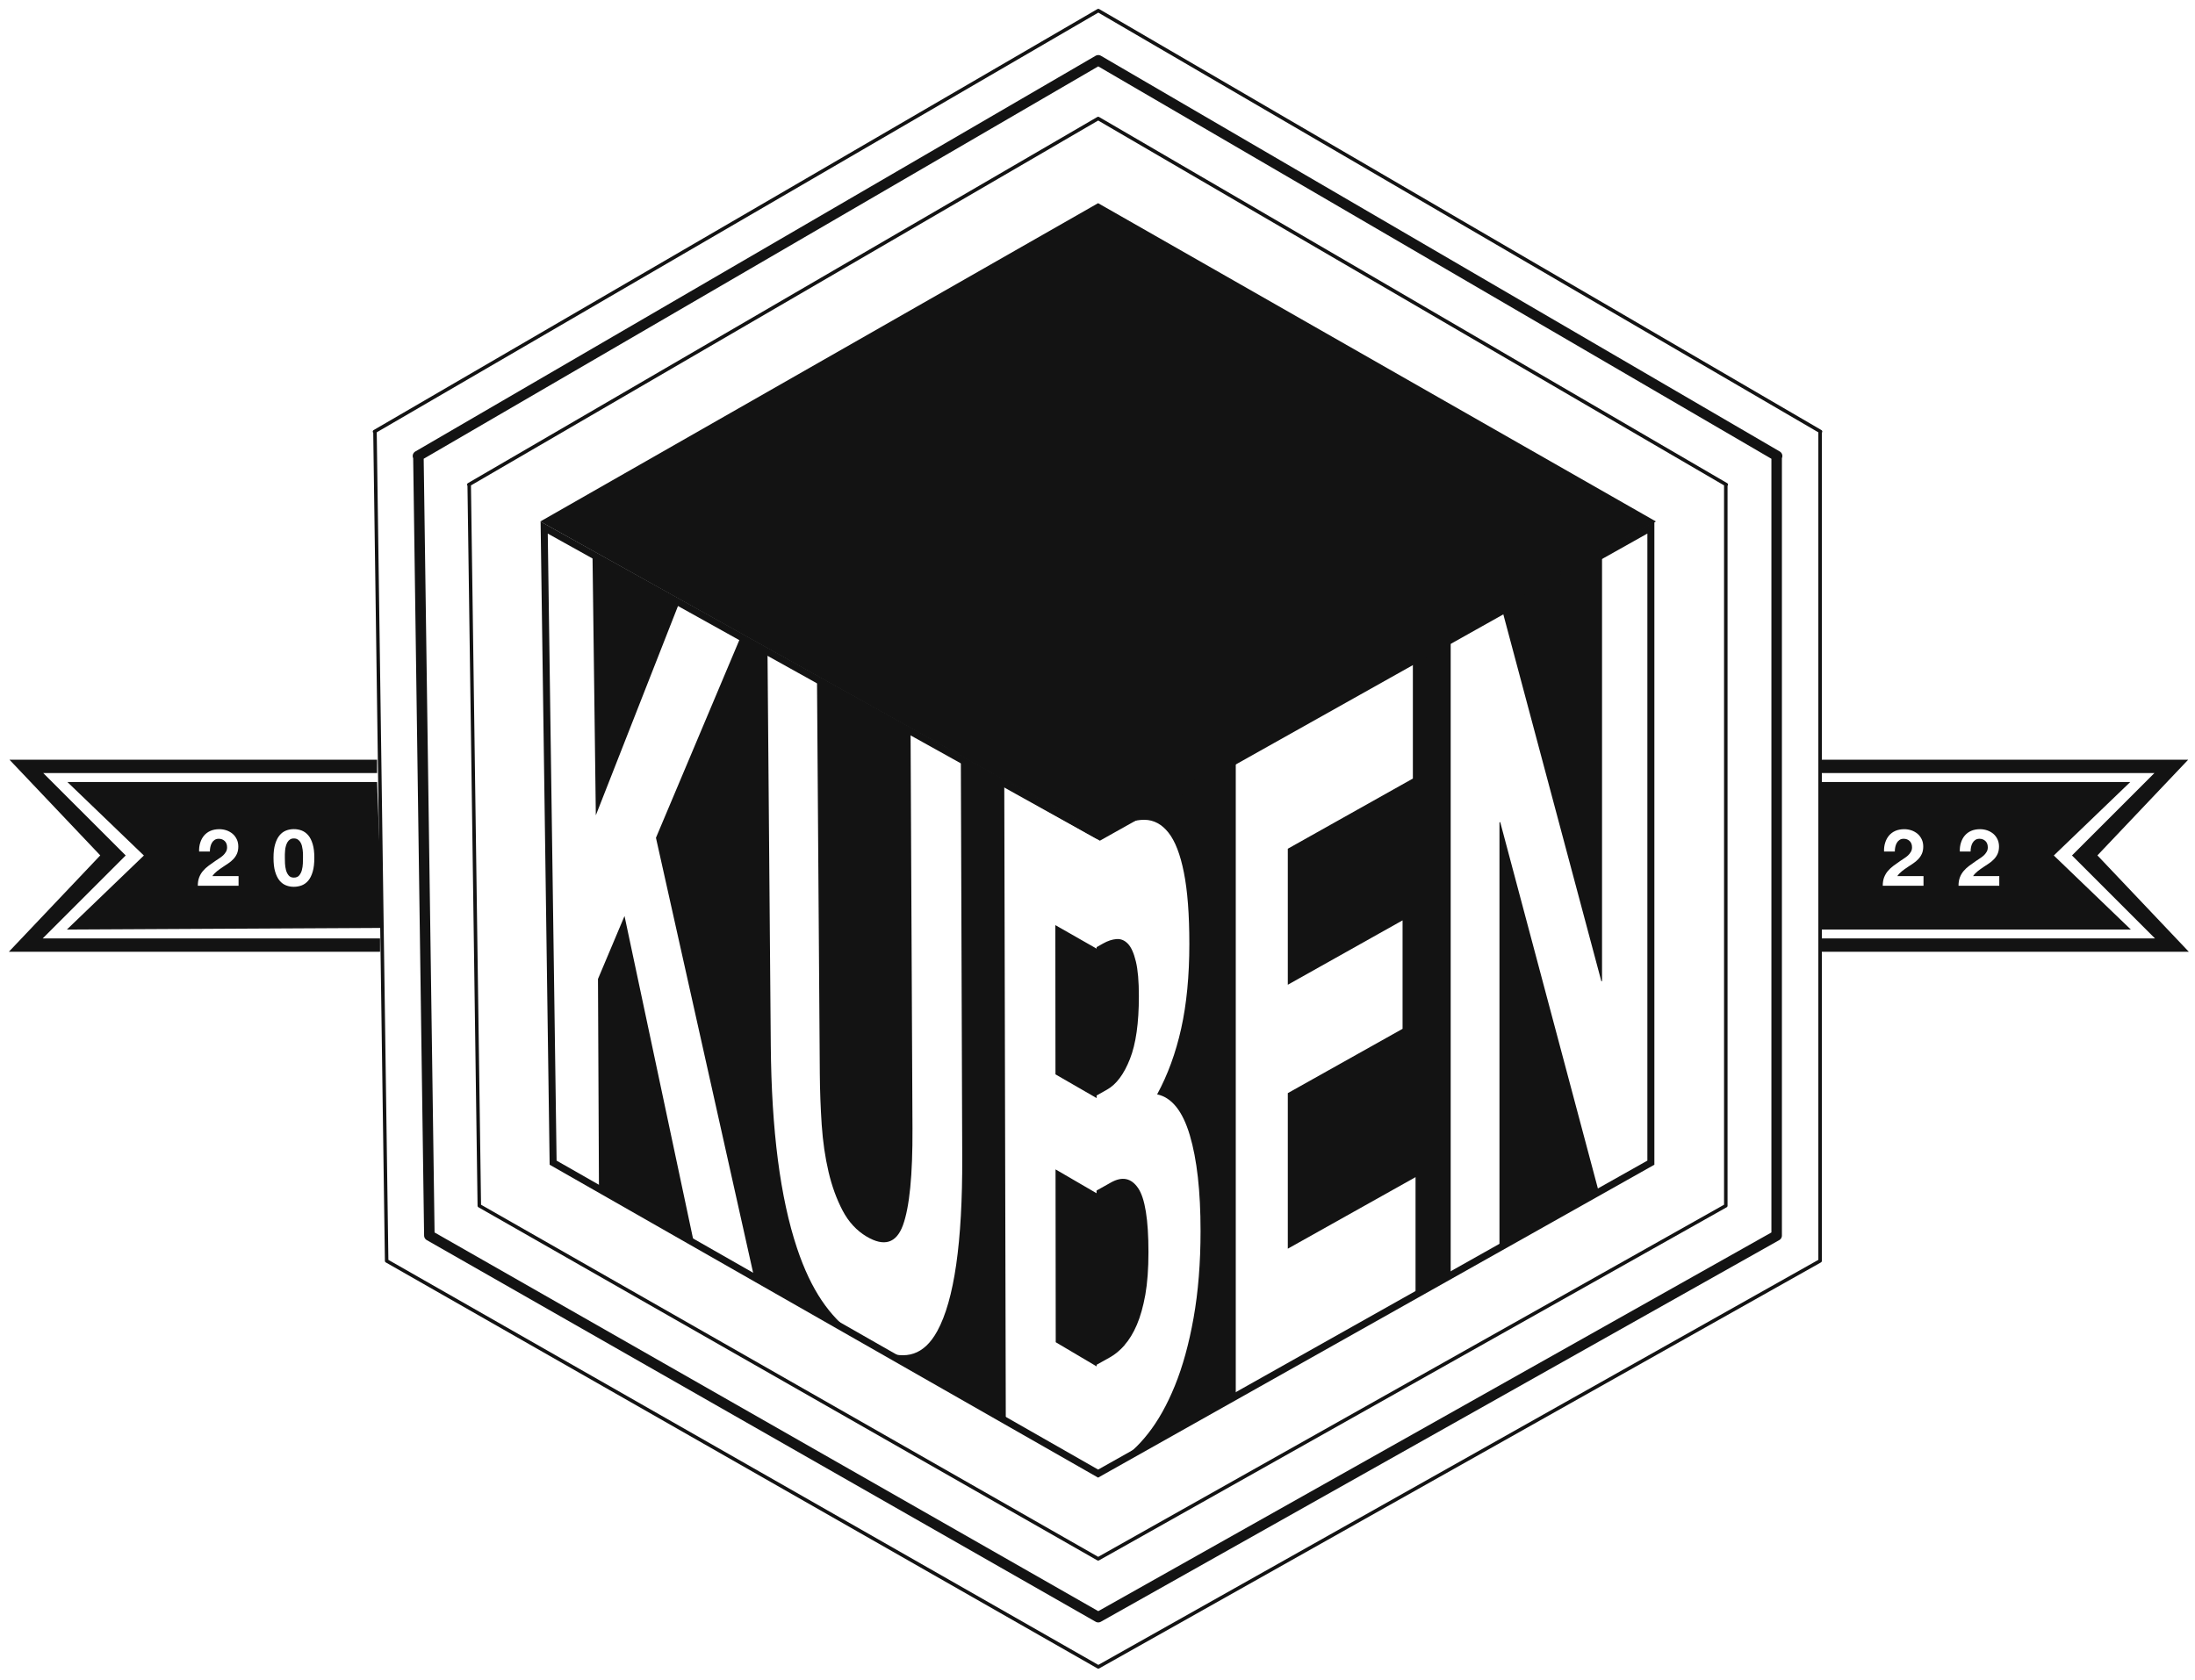 <svg width="627" height="480" viewBox="0 0 627 480" fill="none" xmlns="http://www.w3.org/2000/svg">
<path d="M2.712 217.077L28.639 244.413L2.525 271.955H108.565V268.137H12.192L35.904 244.432L12.36 220.895H107.708V217.077H2.712Z" fill="#131313"/>
<path d="M625.052 217.077L599.124 244.413L625.238 271.955H520.056V268.137H615.571L591.86 244.432L615.403 220.895H520.056V217.077H625.052Z" fill="#131313"/>
<path d="M155.354 149L315.111 238.138L472 149L313.677 58.627L155.354 149Z" fill="#131313" stroke="#131313" stroke-miterlimit="10"/>
<path d="M322.189 269.664C321.239 268.677 320.159 268.23 318.929 268.323C317.7 268.416 316.415 268.844 315.092 269.589L313.248 270.632V271.06L301.458 264.338L301.495 306.981L313.248 313.759V313.014L316.229 311.338C318.874 309.849 321.053 306.944 322.766 302.586C324.48 298.248 325.318 292.27 325.318 284.654C325.318 280.427 325.039 277.112 324.461 274.729C323.884 272.345 323.139 270.651 322.189 269.664V269.664Z" fill="#131313"/>
<path d="M321.239 384.317C322.561 382.808 323.735 380.89 324.741 378.544C325.746 376.198 326.547 373.33 327.162 369.96C327.758 366.57 328.056 362.511 328.056 357.781C328.056 348.47 327.069 342.381 325.113 339.495C323.157 336.608 320.568 336.068 317.346 337.875L313.23 340.184V340.947L301.514 334.132L301.57 383.516L313.248 390.425V389.959L317.085 387.818C318.538 386.998 319.935 385.844 321.258 384.335L321.239 384.317Z" fill="#131313"/>
<path d="M457.62 280.315V158.605L429.178 174.62L457.434 280.408L457.62 280.315Z" fill="#131313"/>
<path d="M428.507 234.897L428.321 235.009V356.458L414.388 364.261V182.943L403.585 189.033V222.458L367.86 242.513V281.376L400.642 262.978V293.965L367.86 312.344V356.793L404.349 336.347V369.884L352.996 398.654V217.523L320.996 235.549C323.12 234.674 325.113 234.227 326.957 234.246C329.601 234.283 331.874 235.512 333.774 237.914C335.674 240.316 337.145 244.115 338.17 249.273C339.213 254.45 339.734 261.265 339.734 269.719C339.734 278.863 338.952 286.907 337.406 293.871C335.86 300.836 333.569 307.111 330.533 312.698C334.705 313.573 337.816 317.465 339.865 324.355C341.913 331.245 342.938 340.369 342.938 351.71C342.938 360.853 342.267 369.139 340.945 376.569C339.622 383.999 337.834 390.461 335.599 395.954C333.364 401.448 330.794 406.01 327.925 409.641C325.057 413.291 322.095 415.954 319.078 417.648L313.359 420.851L313.695 421.037L471.589 332.194L456.688 340.537L428.526 234.86L428.507 234.897Z" fill="#131313"/>
<path d="M471.497 150.784L471.571 150.747L471.497 150.784Z" fill="#131313"/>
<path d="M198.138 354.727L178.394 261.731L170.813 279.72L171.093 339.7L213.002 363.61L198.138 354.727Z" fill="#131313"/>
<path d="M169.248 158.531L170.198 232.961L193.947 172.441L211.437 182.292L187.372 239.385L215.423 364.987L243.791 381.169C237.011 376.104 231.74 368.823 227.66 356.607C222.873 342.25 220.377 322.977 220.173 298.713L219.241 186.668L233.379 194.638L234.18 306.907C234.217 311.748 234.403 316.59 234.72 321.413C235.055 326.254 235.707 330.724 236.675 334.858C237.644 338.992 239.004 342.679 240.699 345.919C242.412 349.159 244.703 351.636 247.553 353.33C252.564 356.291 256.028 355.229 257.909 350.127C259.791 345.006 260.722 335.77 260.647 322.381L260.107 209.721L274.468 217.803L274.859 330.686C274.952 354.969 272.568 371.486 267.744 380.313C263.907 387.333 258.71 388.506 252.433 386.104L306.394 416.904L287.302 405.507L286.873 224.786L313.211 239.627L313.434 239.497L155.428 150.729L169.23 158.512L169.248 158.531Z" fill="#131313"/>
<path d="M493.104 138.476L313.696 33.86L133.915 138.476L134.027 138.532L136.914 344.522L313.696 445.413L492.973 344.522V138.55L493.085 138.494L493.104 138.476Z" stroke="#131313" stroke-linecap="round" stroke-linejoin="round"/>
<path d="M507.632 130.301L313.714 17.231L119.387 130.301L119.517 130.375L122.646 353.032L313.714 462.08L507.502 353.032V130.375L507.632 130.301V130.301Z" stroke="#131313" stroke-width="3" stroke-linecap="round" stroke-linejoin="round"/>
<path d="M520.037 123.318L313.733 3.023L106.981 123.318L107.112 123.393L110.446 360.276L313.733 476.288L519.907 360.276V123.393L520.037 123.318V123.318Z" stroke="#131313" stroke-linecap="round" stroke-linejoin="round"/>
<path d="M86.474 242.923C86.418 242.513 86.343 242.104 86.25 241.713C86.157 241.322 86.008 240.949 85.803 240.633C85.598 240.316 85.356 240.055 85.058 239.869C84.76 239.664 84.388 239.571 83.941 239.571C83.493 239.571 83.14 239.664 82.842 239.869C82.544 240.055 82.301 240.316 82.115 240.633C81.929 240.949 81.78 241.303 81.668 241.713C81.556 242.104 81.482 242.513 81.445 242.923C81.407 243.333 81.37 243.724 81.37 244.115C81.37 244.506 81.37 244.823 81.37 245.102C81.37 245.549 81.37 246.107 81.407 246.741C81.445 247.392 81.538 248.007 81.687 248.603C81.854 249.199 82.097 249.701 82.45 250.13C82.804 250.558 83.289 250.763 83.941 250.763C84.593 250.763 85.114 250.558 85.468 250.13C85.822 249.701 86.083 249.199 86.232 248.603C86.381 248.007 86.492 247.392 86.511 246.741C86.548 246.107 86.548 245.549 86.548 245.102C86.548 244.823 86.548 244.506 86.548 244.115C86.548 243.724 86.511 243.333 86.455 242.923H86.474Z" fill="#131313"/>
<path d="M19.252 223.445L41.1 244.45L19.102 265.604L109.291 265.139L107.708 223.445H19.252ZM68.145 253.091H56.504C56.504 252.16 56.634 251.378 56.895 250.689C57.156 250.018 57.51 249.404 57.975 248.864C58.423 248.324 58.963 247.839 59.577 247.374C60.192 246.908 60.844 246.461 61.514 245.996C61.868 245.754 62.222 245.512 62.632 245.251C63.023 245.009 63.377 244.73 63.712 244.432C64.029 244.134 64.308 243.799 64.532 243.408C64.755 243.035 64.867 242.607 64.867 242.123C64.867 241.359 64.644 240.745 64.197 240.316C63.75 239.888 63.172 239.665 62.483 239.665C62.017 239.665 61.626 239.776 61.291 240C60.956 240.223 60.714 240.503 60.509 240.856C60.304 241.21 60.173 241.601 60.08 242.03C59.987 242.458 59.95 242.886 59.95 243.314H56.877C56.839 242.402 56.951 241.564 57.193 240.801C57.435 240.018 57.789 239.348 58.274 238.771C58.758 238.194 59.373 237.728 60.099 237.411C60.825 237.095 61.682 236.927 62.632 236.927C63.358 236.927 64.048 237.039 64.7 237.262C65.352 237.486 65.929 237.821 66.432 238.231C66.935 238.659 67.326 239.18 67.624 239.795C67.922 240.409 68.071 241.117 68.071 241.881C68.071 242.644 67.941 243.37 67.68 243.948C67.419 244.525 67.084 245.028 66.655 245.475C66.227 245.921 65.761 246.331 65.221 246.685C64.681 247.039 64.141 247.411 63.601 247.765C63.06 248.119 62.52 248.51 62.017 248.901C61.496 249.311 61.049 249.776 60.658 250.335H68.145V253.091V253.091ZM89.323 249.068C89.007 250.13 88.597 250.986 88.057 251.62C87.517 252.253 86.902 252.7 86.194 252.979C85.487 253.24 84.742 253.389 83.941 253.389C83.14 253.389 82.413 253.258 81.705 252.979C80.998 252.7 80.383 252.253 79.861 251.62C79.34 250.986 78.911 250.13 78.595 249.068C78.278 248.007 78.129 246.685 78.129 245.102C78.129 243.519 78.278 242.272 78.595 241.21C78.911 240.167 79.321 239.311 79.861 238.678C80.383 238.045 80.998 237.598 81.705 237.318C82.413 237.039 83.158 236.909 83.941 236.909C84.723 236.909 85.487 237.039 86.194 237.318C86.902 237.598 87.517 238.045 88.057 238.678C88.597 239.311 89.007 240.149 89.323 241.21C89.64 242.253 89.789 243.557 89.789 245.102C89.789 246.648 89.64 248.007 89.323 249.068Z" fill="#131313"/>
<path d="M586.663 244.45L608.512 223.445H520.074V265.604H608.679L586.682 244.45H586.663ZM549.448 253.091H537.806C537.806 252.16 537.937 251.378 538.198 250.689C538.458 250.018 538.812 249.404 539.278 248.864C539.725 248.324 540.265 247.839 540.88 247.374C541.494 246.908 542.146 246.461 542.817 245.996C543.171 245.754 543.525 245.512 543.934 245.251C544.326 245.009 544.679 244.73 545.015 244.432C545.331 244.134 545.611 243.799 545.834 243.408C546.058 243.035 546.17 242.607 546.17 242.123C546.17 241.359 545.946 240.745 545.499 240.316C545.052 239.888 544.475 239.665 543.785 239.665C543.32 239.665 542.929 239.776 542.593 240C542.258 240.223 542.016 240.503 541.811 240.856C541.606 241.21 541.476 241.601 541.383 242.03C541.29 242.458 541.252 242.886 541.252 243.314H538.179C538.142 242.402 538.253 241.564 538.496 240.801C538.738 240.018 539.092 239.348 539.576 238.771C540.06 238.194 540.675 237.728 541.401 237.411C542.128 237.095 542.985 236.927 543.934 236.927C544.661 236.927 545.35 237.039 546.002 237.262C546.654 237.486 547.231 237.821 547.734 238.231C548.237 238.659 548.628 239.18 548.926 239.795C549.224 240.409 549.373 241.117 549.373 241.881C549.373 242.644 549.243 243.37 548.982 243.948C548.721 244.525 548.386 245.028 547.958 245.475C547.529 245.921 547.064 246.331 546.523 246.685C545.983 247.039 545.443 247.411 544.903 247.765C544.363 248.119 543.823 248.51 543.32 248.901C542.798 249.311 542.351 249.776 541.96 250.335H549.448V253.091V253.091ZM571.092 253.091H559.45C559.45 252.16 559.581 251.378 559.841 250.689C560.102 250.018 560.456 249.404 560.922 248.864C561.369 248.324 561.909 247.839 562.523 247.374C563.138 246.908 563.79 246.461 564.461 245.996C564.814 245.754 565.168 245.512 565.578 245.251C565.969 245.009 566.323 244.73 566.658 244.432C566.975 244.134 567.254 243.799 567.478 243.408C567.702 243.035 567.813 242.607 567.813 242.123C567.813 241.359 567.59 240.745 567.143 240.316C566.696 239.888 566.118 239.665 565.429 239.665C564.964 239.665 564.572 239.776 564.237 240C563.902 240.223 563.66 240.503 563.455 240.856C563.25 241.21 563.119 241.601 563.026 242.03C562.933 242.458 562.896 242.886 562.896 243.314H559.823C559.785 242.402 559.897 241.564 560.139 240.801C560.381 240.018 560.735 239.348 561.22 238.771C561.704 238.194 562.319 237.728 563.045 237.411C563.771 237.095 564.628 236.927 565.578 236.927C566.305 236.927 566.994 237.039 567.646 237.262C568.298 237.486 568.875 237.821 569.378 238.231C569.881 238.659 570.272 239.18 570.57 239.795C570.868 240.409 571.017 241.117 571.017 241.881C571.017 242.644 570.887 243.37 570.626 243.948C570.365 244.525 570.03 245.028 569.601 245.475C569.173 245.921 568.707 246.331 568.167 246.685C567.627 247.039 567.087 247.411 566.547 247.765C566.007 248.119 565.466 248.51 564.964 248.901C564.442 249.311 563.995 249.776 563.604 250.335H571.092V253.091V253.091Z" fill="#131313"/>
<path d="M314.179 239.069L155.446 150.747L157.998 332.213L313.676 421.056L471.571 332.213V150.747L314.179 239.069Z" stroke="#131313" stroke-width="2" stroke-miterlimit="10"/>
</svg>
